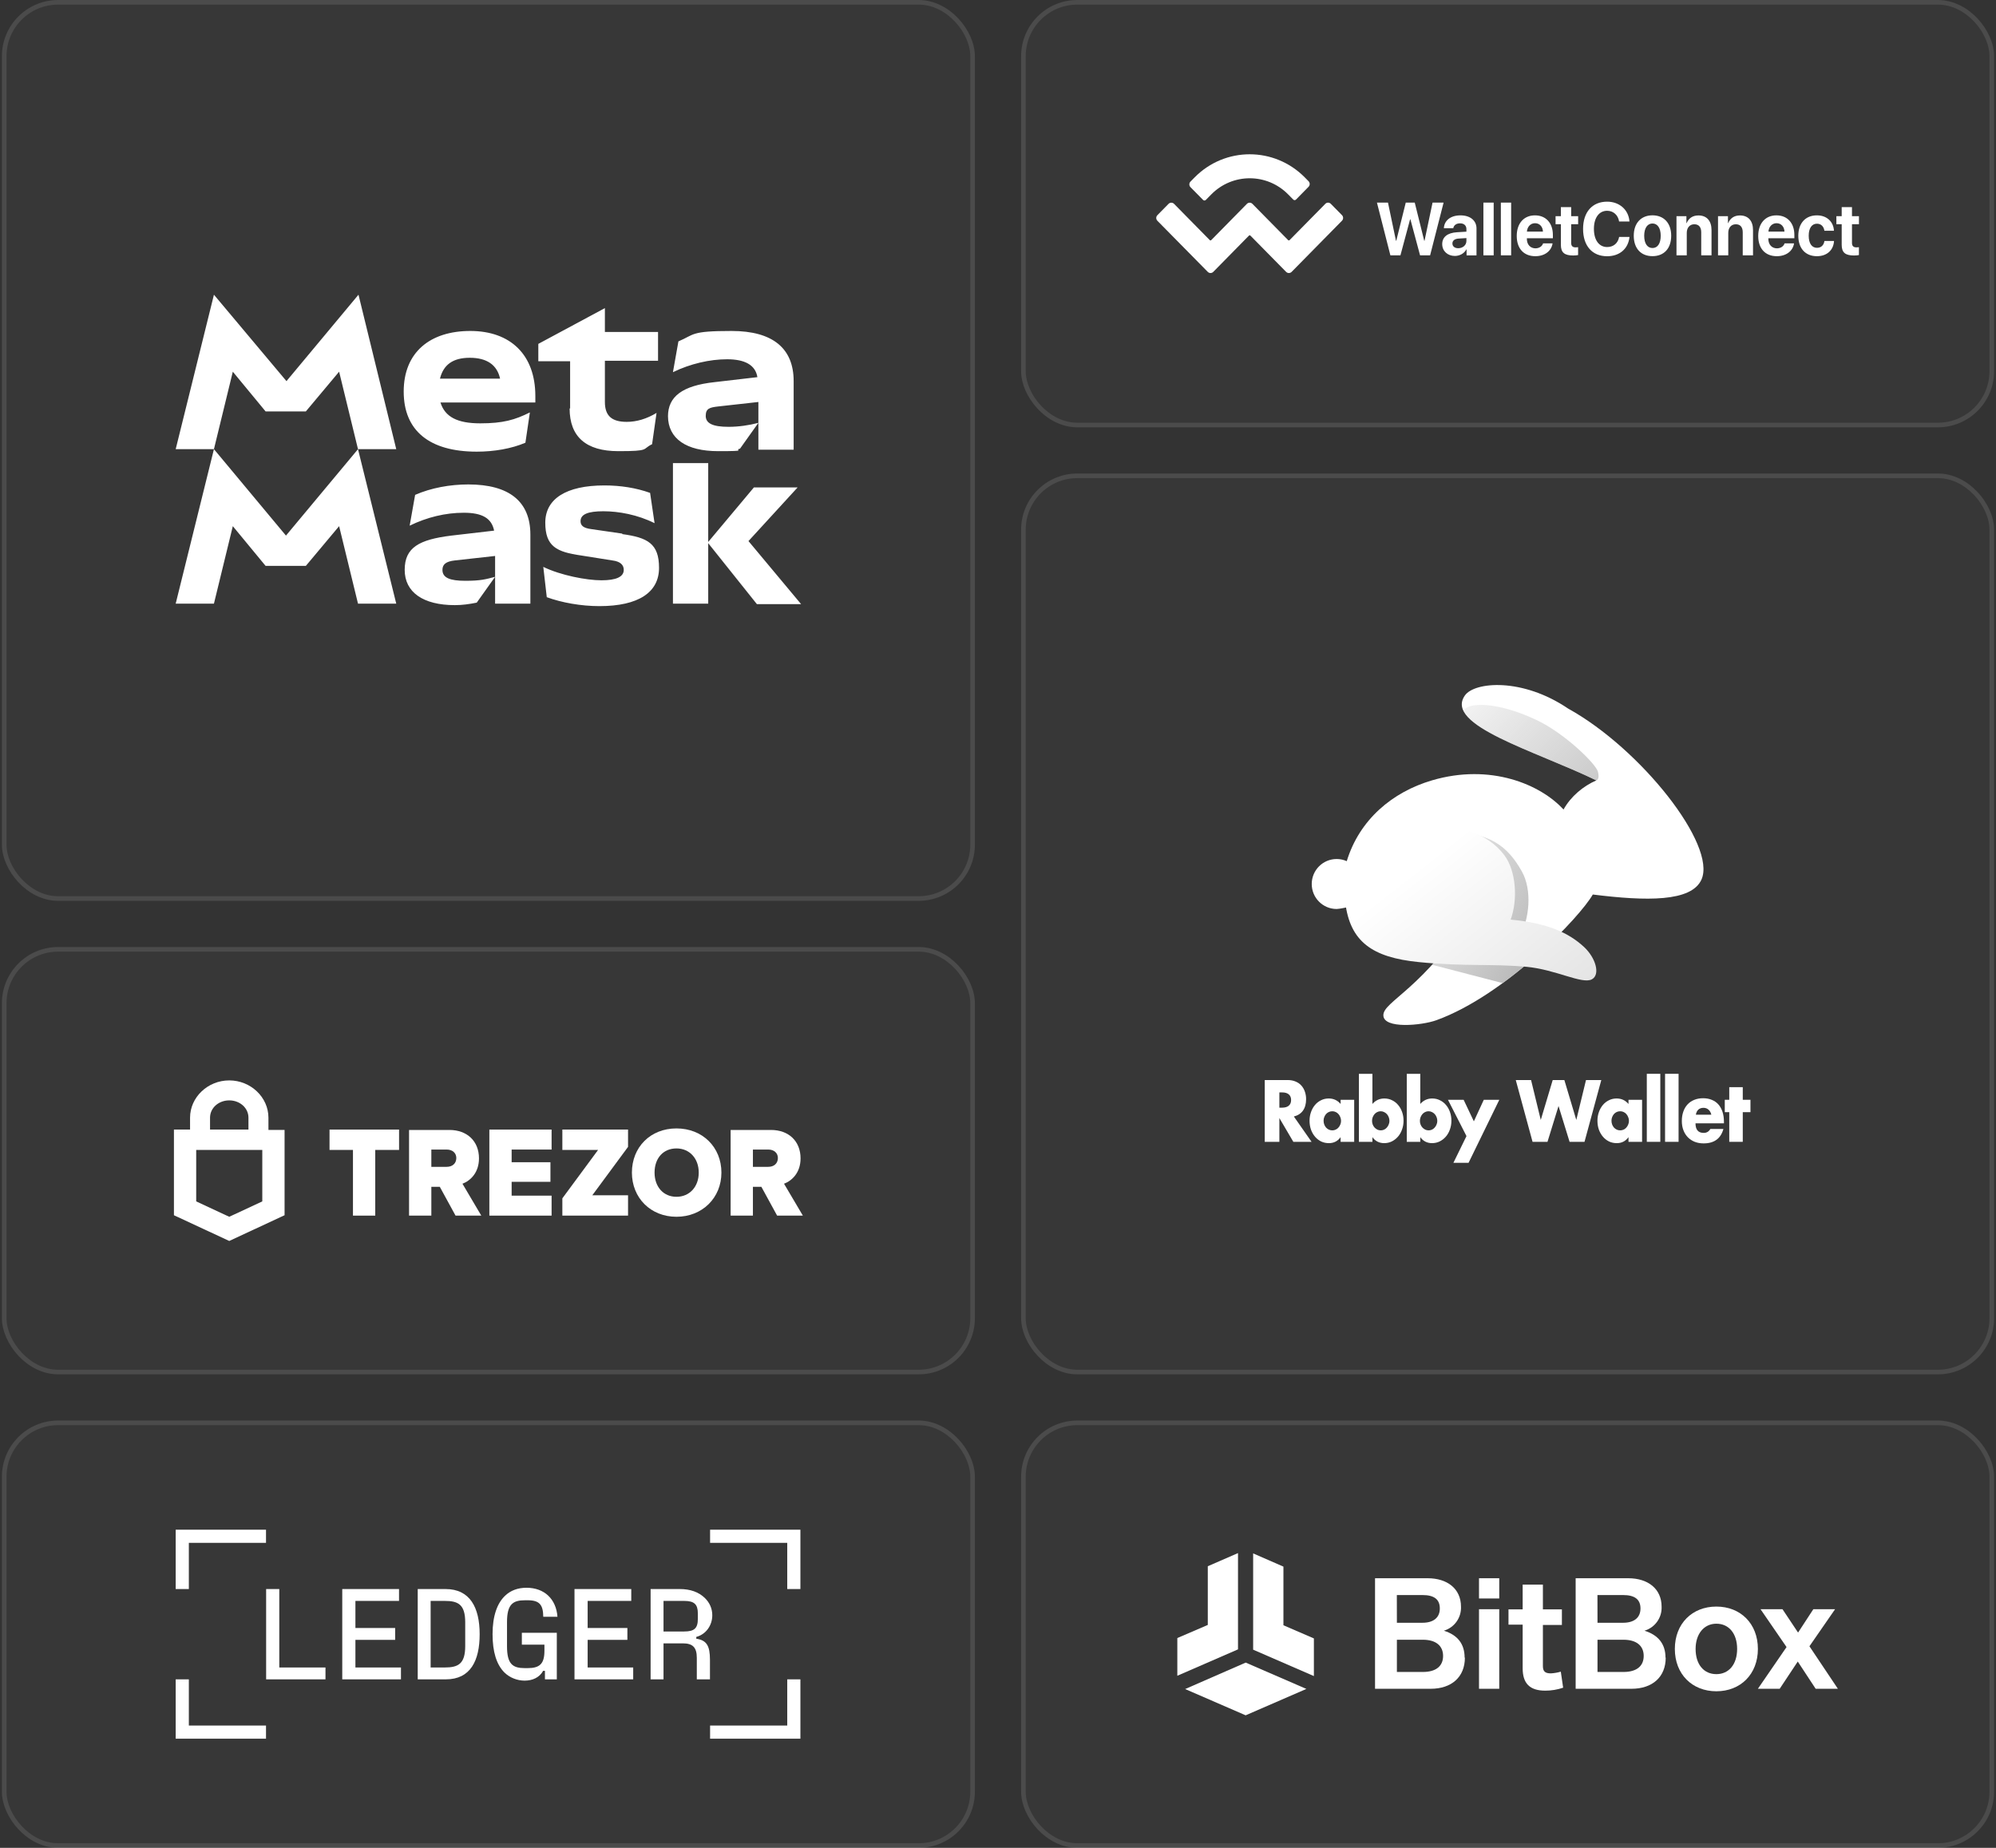 <svg width="432" height="400" viewBox="0 0 432 400" fill="none" xmlns="http://www.w3.org/2000/svg">
<rect x="0" y="0" width="432" height="400" fill="#333333" stroke="none"/>
<g clip-path="url(#clip0_4203_1702)">
<rect x="0.411" width="210.589" height="195" rx="12.167" fill="white" fill-opacity="0.02"/>
<rect x="0.911" y="0.5" width="209.589" height="194" rx="11.667" stroke="white" stroke-opacity="0.1"/>
<path d="M114.791 130.668H107.157V120.347L98.448 121.315C96.513 121.53 95.76 122.175 95.76 123.357C95.76 125.078 97.373 125.723 100.706 125.723C104.039 125.723 105.114 125.4 107.157 124.863L103.179 130.453C101.566 130.776 100.061 130.991 98.448 130.991C91.567 130.991 87.589 128.196 87.589 123.357C87.589 118.519 90.707 116.799 97.696 115.939L106.942 114.864C106.404 112.176 104.362 110.993 100.384 110.993C96.406 110.993 92.427 111.961 88.664 113.789L89.847 107.123C93.287 105.617 97.373 104.865 101.351 104.865C110.167 104.865 114.791 108.52 114.791 115.724V130.668ZM46.303 97.231L38.025 130.668H46.303L50.389 113.896L57.485 122.497H66.194L73.397 113.896L77.483 130.668H85.761L77.483 97.231L61.893 115.939L46.303 97.231ZM77.59 63.794L62.001 82.502L46.303 63.794L38.025 97.231H46.303L50.389 80.459L57.485 89.06H66.194L73.397 80.459L77.483 97.231H85.761L77.59 63.794ZM134.681 115.509L128.015 114.541C126.295 114.326 125.65 113.789 125.65 112.821C125.65 111.316 127.262 110.671 130.595 110.671C133.928 110.671 138.014 111.423 141.669 113.251L140.702 106.693C137.691 105.617 134.358 105.08 130.81 105.08C122.532 105.08 118.016 107.983 118.016 113.143C118.016 118.304 120.489 119.487 125.757 120.239L132.53 121.315C134.251 121.53 135.003 122.282 135.003 123.357C135.003 124.863 133.391 125.615 130.165 125.615C126.94 125.615 121.349 124.54 117.586 122.712L118.339 129.271C121.564 130.453 125.757 131.206 129.735 131.206C138.229 131.206 142.637 128.196 142.637 122.927C142.637 117.659 140.164 116.369 134.681 115.616V115.509ZM145.647 100.242V130.668H153.281V100.242H145.647ZM162.097 117.014L172.634 105.51H163.172L153.173 117.444L163.817 130.776H173.386L161.99 117.121L162.097 117.014ZM144.572 90.028C144.572 94.973 148.55 97.661 155.431 97.661C162.312 97.661 158.657 97.446 160.162 97.124L164.14 91.533C162.097 92.07 159.839 92.393 157.689 92.393C154.248 92.393 152.743 91.64 152.743 90.028C152.743 88.415 153.603 88.2 155.431 87.985L164.14 87.017V97.339H171.773V82.502C171.773 75.406 167.258 71.643 158.334 71.643C149.41 71.643 150.378 72.395 146.83 73.9L145.647 80.566C149.41 78.739 153.603 77.771 157.366 77.771C161.129 77.771 163.495 78.954 163.925 81.642L154.679 82.717C147.69 83.469 144.572 85.835 144.572 90.135V90.028ZM123.284 88.415C123.284 94.543 126.832 97.661 133.821 97.661C140.809 97.661 138.874 97.231 141.132 96.156L142.099 89.383C139.949 90.673 137.799 91.318 135.648 91.318C132.423 91.318 130.918 90.028 130.918 87.017V78.094H142.422V71.858H130.918V66.697L116.511 74.438V78.201H123.392V88.415H123.284ZM115.866 85.62V87.125H95.33C96.298 90.243 98.986 91.64 103.932 91.64C108.877 91.64 111.458 90.888 114.683 89.275L113.715 95.834C110.705 97.124 106.942 97.769 103.179 97.769C92.965 97.769 87.374 93.253 87.374 84.76C87.374 76.266 93.073 71.643 101.781 71.643C110.49 71.643 115.866 76.803 115.866 85.727V85.62ZM95.223 81.964H108.232C107.587 78.954 105.329 77.448 101.674 77.448C98.018 77.448 95.975 78.954 95.223 81.964Z" fill="white"/>
<rect x="221" width="210.589" height="92.5" rx="12.167" fill="white" fill-opacity="0.02"/>
<rect x="221.5" y="0.5" width="209.589" height="91.5" rx="11.667" stroke="white" stroke-opacity="0.1"/>
<path d="M305.19 47.477L303.1 55.272H300.925L298.016 43.858H300.405L302.136 52.122H302.196L304.252 43.858H306.197L308.252 52.122H308.312L310.052 43.858H312.441L309.523 55.272H307.348L305.258 47.477H305.19ZM315.614 53.732C316.578 53.732 317.38 53.078 317.38 52.157V51.538L315.657 51.644C314.829 51.706 314.351 52.096 314.351 52.697C314.351 53.343 314.855 53.732 315.614 53.732ZM314.88 55.405C313.328 55.405 312.142 54.361 312.142 52.839C312.142 51.299 313.285 50.406 315.324 50.273L317.38 50.149V49.592C317.38 48.804 316.842 48.344 316.006 48.344C315.179 48.344 314.65 48.769 314.539 49.397H312.5C312.586 47.751 313.933 46.619 316.1 46.619C318.199 46.619 319.563 47.742 319.563 49.45V55.281H317.414V53.98H317.371C316.91 54.874 315.904 55.405 314.88 55.405ZM321.056 43.858H323.282V55.272H321.056V43.858ZM324.835 43.858H327.061V55.272H324.835V43.858ZM332.231 48.317C331.258 48.317 330.55 49.087 330.473 50.14H333.945C333.903 49.061 333.22 48.317 332.231 48.317ZM333.979 52.679H336.027C335.779 54.343 334.321 55.458 332.299 55.458C329.783 55.458 328.273 53.785 328.273 51.078C328.273 48.37 329.8 46.619 332.214 46.619C334.594 46.619 336.095 48.291 336.095 50.866V51.573H330.465V51.715C330.465 52.927 331.207 53.759 332.342 53.759C333.143 53.741 333.766 53.325 333.979 52.679ZM337.826 44.84H340.053V46.795H341.563V48.539H340.053V52.591C340.053 53.237 340.36 53.547 341.017 53.547C341.213 53.547 341.418 53.529 341.554 53.511V55.21C341.324 55.263 340.94 55.307 340.496 55.307C338.577 55.307 337.826 54.644 337.826 52.989V48.539H336.675V46.795H337.826V44.84ZM347.832 55.467C344.634 55.467 342.629 53.246 342.629 49.556C342.629 45.875 344.651 43.654 347.832 43.654C350.477 43.654 352.49 45.398 352.669 47.946H350.426C350.212 46.548 349.172 45.628 347.832 45.628C346.092 45.628 344.975 47.141 344.975 49.538C344.975 51.972 346.084 53.476 347.841 53.476C349.206 53.476 350.187 52.644 350.434 51.29H352.678C352.413 53.856 350.536 55.467 347.832 55.467ZM357.651 55.449C355.177 55.449 353.599 53.803 353.599 51.025C353.599 48.282 355.202 46.61 357.651 46.61C360.099 46.61 361.702 48.273 361.702 51.025C361.702 53.812 360.124 55.449 357.651 55.449ZM357.651 53.688C358.742 53.688 359.433 52.733 359.433 51.034C359.433 49.353 358.734 48.379 357.651 48.379C356.567 48.379 355.859 49.353 355.859 51.034C355.859 52.733 356.559 53.688 357.651 53.688ZM362.846 55.272V46.795H364.995V48.309H365.038C365.473 47.256 366.334 46.636 367.597 46.636C369.414 46.636 370.429 47.822 370.429 49.804V55.272H368.202V50.291C368.202 49.184 367.699 48.547 366.701 48.547C365.703 48.547 365.072 49.308 365.072 50.406V55.272H362.846ZM371.836 55.272V46.795H373.986V48.309H374.029C374.464 47.256 375.325 46.636 376.579 46.636C378.396 46.636 379.411 47.822 379.411 49.804V55.272H377.185V50.291C377.185 49.184 376.681 48.547 375.683 48.547C374.685 48.547 374.054 49.308 374.054 50.406V55.272H371.836ZM384.504 48.317C383.531 48.317 382.823 49.087 382.746 50.14H386.218C386.176 49.061 385.493 48.317 384.504 48.317ZM386.244 52.679H388.291C388.044 54.343 386.585 55.458 384.563 55.458C382.047 55.458 380.537 53.785 380.537 51.078C380.537 48.37 382.064 46.619 384.478 46.619C386.858 46.619 388.359 48.291 388.359 50.866V51.573H382.729V51.715C382.729 52.927 383.471 53.759 384.606 53.759C385.416 53.741 386.039 53.325 386.244 52.679ZM396.924 49.945H394.859C394.731 49.052 394.16 48.424 393.247 48.424C392.147 48.424 391.464 49.388 391.464 51.025C391.464 52.697 392.147 53.644 393.256 53.644C394.151 53.644 394.723 53.086 394.868 52.166H396.941C396.83 54.166 395.388 55.458 393.239 55.458C390.773 55.458 389.212 53.794 389.212 51.034C389.212 48.317 390.773 46.619 393.221 46.619C395.422 46.61 396.83 48.025 396.924 49.945ZM398.604 44.84H400.83V46.795H402.34V48.539H400.83V52.591C400.83 53.237 401.138 53.547 401.794 53.547C401.991 53.547 402.195 53.529 402.332 53.511V55.21C402.101 55.263 401.726 55.307 401.274 55.307C399.355 55.307 398.604 54.644 398.604 52.989V48.539H397.452V46.795H398.604V44.84Z" fill="white"/>
<path d="M258.534 38.421C265.128 31.723 275.816 31.723 282.418 38.421L283.212 39.226C283.544 39.562 283.544 40.102 283.212 40.438L280.499 43.199C280.337 43.367 280.064 43.367 279.902 43.199L278.81 42.093C274.212 37.421 266.749 37.421 262.151 42.093L260.982 43.278C260.82 43.446 260.547 43.446 260.385 43.278L257.664 40.518C257.331 40.181 257.331 39.642 257.664 39.305L258.534 38.421ZM288.031 44.119L290.445 46.57C290.778 46.906 290.778 47.446 290.445 47.782L279.552 58.851C279.22 59.187 278.691 59.187 278.358 58.851L270.621 50.994C270.536 50.914 270.408 50.914 270.323 50.994L262.594 58.851C262.262 59.187 261.733 59.187 261.4 58.851L250.499 47.791C250.166 47.454 250.166 46.915 250.499 46.578L252.913 44.128C253.245 43.791 253.774 43.791 254.107 44.128L261.844 51.985C261.929 52.064 262.057 52.064 262.142 51.985L269.871 44.128C270.203 43.791 270.732 43.791 271.065 44.128L278.802 51.985C278.887 52.064 279.015 52.064 279.1 51.985L286.837 44.128C287.161 43.782 287.699 43.782 288.031 44.119Z" fill="white"/>
<rect x="221" y="102.5" width="210.589" height="195" rx="12.167" fill="white" fill-opacity="0.02"/>
<rect x="221.5" y="103" width="209.589" height="194" rx="11.667" stroke="white" stroke-opacity="0.1"/>
<path d="M276.899 239.772H277.497C278.122 239.772 278.601 239.63 278.935 239.346C279.269 239.062 279.436 238.654 279.436 238.122C279.436 237.59 279.269 237.181 278.935 236.898C278.601 236.614 278.122 236.472 277.497 236.472H276.899V239.772ZM283.863 247.169H279.921L276.899 242.025V247.169H273.733V233.793H278.66C279.339 233.793 279.931 233.905 280.438 234.13C280.944 234.343 281.358 234.639 281.682 235.017C282.015 235.396 282.263 235.833 282.425 236.33C282.597 236.827 282.683 237.359 282.683 237.927C282.683 238.944 282.457 239.772 282.005 240.41C281.563 241.037 280.906 241.463 280.034 241.688L283.863 247.169Z" fill="white"/>
<path d="M286.468 242.592C286.468 242.888 286.516 243.166 286.613 243.426C286.71 243.675 286.84 243.893 287.001 244.082C287.173 244.272 287.373 244.42 287.599 244.526C287.836 244.632 288.089 244.686 288.358 244.686C288.617 244.686 288.859 244.632 289.085 244.526C289.322 244.42 289.521 244.272 289.683 244.082C289.855 243.893 289.99 243.675 290.087 243.426C290.195 243.178 290.248 242.912 290.248 242.628C290.248 242.344 290.195 242.078 290.087 241.829C289.99 241.569 289.855 241.345 289.683 241.155C289.521 240.966 289.322 240.818 289.085 240.712C288.859 240.605 288.617 240.552 288.358 240.552C288.089 240.552 287.836 240.605 287.599 240.712C287.373 240.818 287.173 240.966 287.001 241.155C286.84 241.345 286.71 241.563 286.613 241.812C286.516 242.048 286.468 242.309 286.468 242.592ZM290.151 238.068H293.092V247.169H290.151V246.158C289.527 247.021 288.681 247.453 287.615 247.453C287.012 247.453 286.457 247.335 285.951 247.098C285.445 246.85 285.003 246.507 284.626 246.069C284.249 245.632 283.953 245.117 283.738 244.526C283.533 243.935 283.43 243.29 283.43 242.592C283.43 241.942 283.533 241.327 283.738 240.747C283.942 240.156 284.228 239.641 284.594 239.204C284.96 238.766 285.396 238.423 285.903 238.175C286.409 237.915 286.969 237.785 287.583 237.785C288.617 237.785 289.473 238.181 290.151 238.973V238.068Z" fill="white"/>
<path d="M300.72 242.646C300.72 242.362 300.672 242.096 300.575 241.847C300.478 241.587 300.343 241.362 300.171 241.173C299.998 240.984 299.799 240.836 299.573 240.73C299.347 240.611 299.099 240.552 298.83 240.552C298.571 240.552 298.329 240.605 298.103 240.712C297.877 240.818 297.677 240.966 297.505 241.155C297.343 241.345 297.209 241.569 297.101 241.83C297.004 242.078 296.956 242.344 296.956 242.628C296.956 242.912 297.004 243.178 297.101 243.426C297.198 243.675 297.333 243.893 297.505 244.082C297.677 244.26 297.877 244.408 298.103 244.526C298.34 244.632 298.587 244.686 298.846 244.686C299.104 244.686 299.347 244.632 299.573 244.526C299.799 244.42 299.993 244.272 300.155 244.082C300.327 243.893 300.462 243.675 300.558 243.426C300.666 243.178 300.72 242.918 300.72 242.646ZM297.036 232.445V238.973C297.726 238.181 298.587 237.785 299.621 237.785C300.235 237.785 300.795 237.915 301.302 238.175C301.819 238.423 302.255 238.766 302.61 239.204C302.976 239.63 303.262 240.138 303.467 240.73C303.671 241.309 303.773 241.93 303.773 242.592C303.773 243.266 303.666 243.899 303.45 244.491C303.246 245.082 302.955 245.596 302.578 246.034C302.201 246.471 301.754 246.821 301.237 247.081C300.731 247.329 300.182 247.453 299.589 247.453C298.512 247.453 297.661 247.021 297.036 246.158V247.169H294.112V232.445H297.036Z" fill="white"/>
<path d="M311.079 242.646C311.079 242.362 311.03 242.096 310.933 241.847C310.836 241.587 310.702 241.362 310.529 241.173C310.357 240.984 310.158 240.836 309.932 240.73C309.705 240.611 309.458 240.552 309.188 240.552C308.93 240.552 308.688 240.605 308.461 240.712C308.235 240.818 308.036 240.966 307.864 241.155C307.702 241.345 307.567 241.569 307.46 241.83C307.363 242.078 307.314 242.344 307.314 242.628C307.314 242.912 307.363 243.178 307.46 243.426C307.557 243.675 307.691 243.893 307.864 244.082C308.036 244.26 308.235 244.408 308.461 244.526C308.698 244.632 308.946 244.686 309.204 244.686C309.463 244.686 309.705 244.632 309.932 244.526C310.158 244.42 310.352 244.272 310.513 244.082C310.686 243.893 310.82 243.675 310.917 243.426C311.025 243.178 311.079 242.918 311.079 242.646ZM307.395 232.445V238.973C308.084 238.181 308.946 237.785 309.98 237.785C310.594 237.785 311.154 237.915 311.66 238.175C312.177 238.423 312.613 238.766 312.969 239.204C313.335 239.63 313.621 240.138 313.825 240.73C314.03 241.309 314.132 241.93 314.132 242.592C314.132 243.266 314.024 243.899 313.809 244.491C313.604 245.082 313.313 245.596 312.937 246.034C312.56 246.471 312.113 246.821 311.596 247.081C311.089 247.329 310.54 247.453 309.948 247.453C308.871 247.453 308.02 247.021 307.395 246.158V247.169H304.471V232.445H307.395Z" fill="white"/>
<path d="M317.393 245.928L313.386 238.068H316.779L318.992 242.734L321.141 238.068H324.501L317.845 251.711H314.565L317.393 245.928Z" fill="white"/>
<path d="M331.373 233.793L333.473 242.433L336.058 233.793H338.578L341.163 242.433L343.263 233.793H346.575L342.94 247.169H339.709L337.318 239.417L334.927 247.169H331.696L328.061 233.793H331.373Z" fill="white"/>
<path d="M348.777 242.592C348.777 242.888 348.826 243.166 348.923 243.426C349.02 243.675 349.149 243.893 349.31 244.082C349.482 244.272 349.682 244.42 349.908 244.526C350.145 244.632 350.398 244.686 350.667 244.686C350.926 244.686 351.168 244.632 351.394 244.526C351.631 244.42 351.831 244.272 351.992 244.082C352.164 243.893 352.299 243.675 352.396 243.426C352.504 243.178 352.558 242.912 352.558 242.628C352.558 242.344 352.504 242.078 352.396 241.829C352.299 241.569 352.164 241.345 351.992 241.155C351.831 240.966 351.631 240.818 351.394 240.712C351.168 240.605 350.926 240.552 350.667 240.552C350.398 240.552 350.145 240.605 349.908 240.712C349.682 240.818 349.482 240.966 349.31 241.155C349.149 241.345 349.02 241.563 348.923 241.812C348.826 242.048 348.777 242.309 348.777 242.592ZM352.461 238.068H355.401V247.169H352.461V246.158C351.836 247.021 350.991 247.453 349.924 247.453C349.321 247.453 348.766 247.335 348.26 247.098C347.754 246.85 347.312 246.507 346.935 246.069C346.559 245.632 346.262 245.117 346.047 244.526C345.842 243.935 345.74 243.29 345.74 242.592C345.74 241.942 345.842 241.327 346.047 240.747C346.251 240.156 346.537 239.641 346.903 239.204C347.269 238.766 347.705 238.423 348.212 238.175C348.718 237.915 349.278 237.785 349.892 237.785C350.926 237.785 351.782 238.181 352.461 238.973V238.068Z" fill="white"/>
<path d="M359.346 232.445V247.169H356.422V232.445H359.346Z" fill="white"/>
<path d="M363.299 232.445V247.169H360.375V232.445H363.299Z" fill="white"/>
<path d="M370.386 241.297C370.289 240.848 370.09 240.487 369.788 240.215C369.487 239.943 369.121 239.807 368.69 239.807C368.238 239.807 367.866 239.937 367.575 240.197C367.295 240.457 367.117 240.824 367.042 241.297H370.386ZM366.961 243.16C366.961 244.544 367.554 245.236 368.738 245.236C369.374 245.236 369.853 244.952 370.176 244.384H373.003C372.433 246.466 371.006 247.506 368.722 247.506C368.022 247.506 367.381 247.394 366.799 247.169C366.218 246.933 365.717 246.602 365.297 246.176C364.888 245.75 364.57 245.242 364.344 244.65C364.118 244.059 364.005 243.397 364.005 242.663C364.005 241.907 364.112 241.226 364.328 240.623C364.543 240.008 364.85 239.488 365.249 239.062C365.647 238.636 366.126 238.311 366.687 238.086C367.257 237.85 367.898 237.731 368.609 237.731C369.309 237.731 369.939 237.85 370.499 238.086C371.059 238.311 371.533 238.642 371.921 239.08C372.309 239.517 372.605 240.055 372.809 240.694C373.014 241.321 373.117 242.031 373.117 242.823V243.16H366.961Z" fill="white"/>
<path d="M377.193 240.747V247.169H374.268V240.747H373.299V238.068H374.268V235.336H377.193V238.068H378.857V240.747H377.193Z" fill="white"/>
<path d="M368.256 190.391C371.587 182.927 355.123 162.072 339.395 153.383C329.481 146.653 319.151 147.577 317.059 150.533C312.467 157.018 332.263 162.514 345.502 168.927C342.656 170.168 339.974 172.393 338.397 175.239C333.461 169.833 322.628 165.177 309.917 168.927C301.351 171.455 294.233 177.413 291.481 186.412C290.813 186.113 290.072 185.948 289.294 185.948C286.316 185.948 283.902 188.37 283.902 191.358C283.902 194.346 286.316 196.768 289.294 196.768C289.846 196.768 291.572 196.397 291.572 196.397L319.151 196.597C308.122 214.154 299.405 216.72 299.405 219.761C299.405 222.803 307.745 221.979 310.877 220.845C325.868 215.418 341.969 198.503 344.732 193.634C356.334 195.086 366.085 195.258 368.256 190.391Z" fill="url(#paint0_linear_4203_1702)"/>
<path fill-rule="evenodd" clip-rule="evenodd" d="M345.5 168.929C345.501 168.929 345.502 168.929 345.503 168.929C346.116 168.687 346.017 167.778 345.849 167.064C345.461 165.422 338.779 158.801 332.504 155.836C323.954 151.795 317.658 152.004 316.728 153.866C318.469 157.447 326.543 160.81 334.977 164.323C338.574 165.821 342.238 167.346 345.502 168.928C345.502 168.928 345.501 168.928 345.5 168.929Z" fill="url(#paint1_linear_4203_1702)"/>
<path fill-rule="evenodd" clip-rule="evenodd" d="M334.65 204.977C332.921 204.313 330.967 203.705 328.747 203.153C331.115 198.902 331.611 192.609 329.375 188.63C326.237 183.045 322.297 180.073 313.143 180.073C308.108 180.073 294.551 181.775 294.311 193.129C294.285 194.321 294.31 195.413 294.396 196.417L319.151 196.597C315.814 201.909 312.688 205.849 309.952 208.845C313.237 209.689 315.948 210.399 318.437 211.05C320.799 211.668 322.961 212.233 325.224 212.812C328.637 210.317 331.846 207.596 334.65 204.977Z" fill="url(#paint2_linear_4203_1702)"/>
<path d="M291.151 195.25C292.162 203.876 297.048 207.256 307.032 208.257C317.015 209.257 322.742 208.586 330.366 209.282C336.733 209.863 342.419 213.119 344.528 211.994C346.426 210.981 345.364 207.323 342.824 204.976C339.532 201.933 334.975 199.818 326.957 199.067C328.555 194.678 328.107 188.523 325.626 185.174C322.037 180.332 315.414 178.143 307.032 179.099C298.274 180.099 289.882 184.425 291.151 195.25Z" fill="url(#paint3_linear_4203_1702)"/>
<rect x="221" y="307.5" width="210.589" height="92.5" rx="12.167" fill="white" fill-opacity="0.02"/>
<rect x="221.5" y="308" width="209.589" height="91.5" rx="11.667" stroke="white" stroke-opacity="0.1"/>
<g clip-path="url(#clip1_4203_1702)">
<path d="M307.95 361.926C310.815 361.926 312.331 360.646 312.331 358.455C312.331 356.264 310.781 354.95 307.95 354.95H302.333V361.926H307.95ZM302.333 351.276H307.849C310.276 351.276 311.624 350.153 311.624 348.176C311.624 346.198 310.377 345.277 307.883 345.277H302.322L302.333 351.276ZM317.05 358.826C317.05 363.005 314.185 365.566 309.635 365.566H297.604V341.637H308.995C313.208 341.637 316.207 343.884 316.207 347.805C316.305 350.18 314.778 352.318 312.5 352.995C315.432 353.905 316.993 355.826 316.993 358.826" fill="white"/>
<path d="M324.487 341.638H320.105V346.019H324.487V341.638Z" fill="white"/>
<path d="M324.487 348.344H320.105V365.566H324.487V348.344Z" fill="white"/>
<path d="M338.316 365.33C337.069 365.758 335.759 365.975 334.44 365.971C331.07 365.971 329.553 364.386 329.553 361.118V351.681H326.486V348.378H329.553V343.019H333.934V348.378H338.046V351.748H333.934V360.646C333.934 361.825 334.44 362.23 335.653 362.23C336.384 362.19 337.108 362.066 337.81 361.859L338.316 365.33Z" fill="white"/>
<path d="M351.369 361.926C354.234 361.926 355.751 360.646 355.751 358.455C355.751 356.264 354.2 354.95 351.369 354.95H345.752V361.926H351.369ZM345.752 351.276H351.28C353.706 351.276 355.054 350.153 355.054 348.176C355.054 346.198 353.774 345.277 351.302 345.277H345.741L345.752 351.276ZM360.514 358.826C360.514 363.005 357.649 365.566 353.1 365.566H341.023V341.638H352.414C356.627 341.638 359.626 343.884 359.626 347.805C359.725 350.18 358.198 352.318 355.919 352.995C358.851 353.905 360.469 355.826 360.469 358.826" fill="white"/>
<path d="M366.985 356.938C366.985 360.309 368.771 362.398 371.478 362.398C374.186 362.398 375.972 360.275 375.972 356.938C375.972 353.602 374.186 351.479 371.478 351.479C368.771 351.479 366.985 353.725 366.985 356.938ZM380.466 356.938C380.466 362.398 376.725 366.105 371.478 366.105C366.232 366.105 362.491 362.398 362.491 356.938C362.491 351.479 366.232 347.771 371.478 347.771C376.725 347.771 380.466 351.479 380.466 356.938Z" fill="white"/>
<path d="M392.969 365.566L389.094 359.668L385.184 365.566H380.466L386.667 356.534L381.039 348.344H385.791L389.161 353.4L392.464 348.344H397.171L391.621 356.365L397.778 365.566H392.969Z" fill="white"/>
<path d="M254.812 362.747V354.583L261.406 351.747V339.04L267.945 336.191V357.033L254.812 362.747Z" fill="white"/>
<path d="M284.369 362.815V354.666L277.775 351.816V339.123L271.222 336.26V357.102L284.369 362.815Z" fill="white"/>
<path d="M269.611 359.897L256.505 365.624L269.597 371.309L282.745 365.596L269.611 359.897Z" fill="white"/>
</g>
<rect x="0.411" y="205" width="210.589" height="92.5" rx="12.167" fill="white" fill-opacity="0.02"/>
<rect x="0.911" y="205.5" width="209.589" height="91.5" rx="11.667" stroke="white" stroke-opacity="0.1"/>
<path d="M121.711 244.517H135.93V248.258L128.197 258.736H135.93V263.143H121.711V259.401L129.444 248.923H121.711V244.517Z" fill="white"/>
<path d="M169.691 256.241C171.436 255.575 173.267 253.829 173.267 250.753C173.267 247.011 170.689 244.599 166.864 244.599H158.133V263.142H162.956V256.906H164.786L168.195 263.142H173.766L169.691 256.241ZM166.282 252.582H162.956V248.84H166.282C167.529 248.84 168.361 249.589 168.361 250.67C168.361 251.834 167.529 252.582 166.282 252.582Z" fill="white"/>
<path d="M146.408 244.266C140.753 244.266 136.765 248.34 136.765 253.829C136.765 259.318 140.837 263.392 146.408 263.392C151.98 263.392 156.138 259.317 156.138 253.829C156.138 248.341 152.062 244.266 146.408 244.266ZM146.408 259.068C143.581 259.068 141.668 256.906 141.668 253.833C141.668 250.673 143.581 248.598 146.408 248.598C149.235 248.598 151.231 250.76 151.231 253.833C151.231 256.906 149.235 259.068 146.408 259.068Z" fill="white"/>
<path d="M105.912 244.517H119.383V248.841H110.735V251.584H119.133V255.825H110.735V258.819H119.383V263.143H105.912V244.517Z" fill="white"/>
<path d="M58.098 241.938C58.098 237.53 54.273 233.872 49.617 233.872C44.96 233.872 41.135 237.532 41.135 241.938V244.516H37.645V263.06L49.617 268.628L61.591 263.056V244.595H58.101L58.098 241.938ZM45.459 241.938C45.459 239.86 47.288 238.197 49.617 238.197C51.945 238.197 53.774 239.86 53.774 241.938V244.516H45.459V241.938ZM56.768 260.066L49.617 263.392L42.465 260.066V248.923H56.768V260.066Z" fill="white"/>
<path d="M103.667 250.753C103.667 247.011 101.089 244.599 97.264 244.599H88.533V263.142H93.356V256.906H95.186L98.595 263.142H104.168L100.093 256.241C101.838 255.575 103.667 253.829 103.667 250.753ZM96.682 252.582H93.356V248.84H96.682C97.929 248.84 98.761 249.589 98.761 250.67C98.761 251.834 97.929 252.582 96.682 252.582Z" fill="white"/>
<path d="M71.32 244.517H86.371V248.923H81.216V263.143H76.392V248.923H71.32V244.517Z" fill="white"/>
<rect x="0.411" y="307.5" width="210.589" height="92.5" rx="12.167" fill="white" fill-opacity="0.02"/>
<rect x="0.911" y="308" width="209.589" height="91.5" rx="11.667" stroke="white" stroke-opacity="0.1"/>
<g clip-path="url(#clip2_4203_1702)">
<path d="M153.687 373.521V376.368H173.234V363.524H170.386V373.521H153.687ZM153.687 331.131V333.979H170.386V343.976H173.234V331.131H153.687ZM143.607 353.164V346.546H148.075C150.253 346.546 151.035 347.272 151.035 349.255V350.427C151.035 352.466 150.281 353.164 148.075 353.164H143.607ZM150.699 354.336C152.737 353.806 154.161 351.907 154.161 349.645C154.161 348.221 153.603 346.936 152.542 345.903C151.202 344.618 149.414 343.976 147.097 343.976H140.814V363.523H143.607V355.733H147.795C149.945 355.733 150.811 356.626 150.811 358.86V363.524H153.659V359.307C153.659 356.235 152.934 355.063 150.699 354.728V354.336ZM127.187 354.978H135.788V352.409H127.187V346.545H136.626V343.976H124.339V363.523H137.045V360.954H127.187V354.978ZM117.832 356.012V357.352C117.832 360.172 116.799 361.094 114.202 361.094H113.588C110.991 361.094 109.734 360.256 109.734 356.375V351.125C109.734 347.216 111.047 346.405 113.643 346.405H114.201C116.743 346.405 117.553 347.355 117.58 349.98H120.652C120.373 346.126 117.804 343.697 113.95 343.697C112.08 343.697 110.516 344.284 109.343 345.4C107.584 347.048 106.606 349.841 106.606 353.75C106.606 357.52 107.444 360.312 109.175 362.043C110.348 363.188 111.968 363.802 113.56 363.802C115.235 363.802 116.771 363.132 117.553 361.68H117.943V363.523H120.512V353.443H112.945V356.012H117.832ZM93.204 346.545H96.248C99.124 346.545 100.688 347.271 100.688 351.181V356.319C100.688 360.228 99.124 360.954 96.248 360.954H93.204V346.545ZM96.499 363.524C101.832 363.524 103.814 359.475 103.814 353.75C103.814 347.942 101.692 343.977 96.442 343.977H90.41V363.524H96.499ZM76.924 354.978H85.525V352.409H76.924V346.545H86.362V343.976H74.075V363.523H86.781V360.954H76.924V354.978ZM60.448 343.976H57.6V363.523H70.446V360.954H60.448V343.976ZM38.025 363.524V376.369H57.572V373.521H40.873V363.524H38.025ZM38.025 331.131V343.976H40.873V333.979H57.572V331.131H38.025Z" fill="white"/>
</g>
</g>
<defs>
<linearGradient id="paint0_linear_4203_1702" x1="308.92" y1="183.781" x2="367.568" y2="200.357" gradientUnits="userSpaceOnUse">
<stop stop-color="white"/>
<stop offset="1" stop-color="white"/>
</linearGradient>
<linearGradient id="paint1_linear_4203_1702" x1="357.669" y1="182.663" x2="315.23" y2="140.263" gradientUnits="userSpaceOnUse">
<stop stop-color="#B4B4B4"/>
<stop offset="1" stop-color="#B4B4B4" stop-opacity="0"/>
</linearGradient>
<linearGradient id="paint2_linear_4203_1702" x1="335.827" y1="206.458" x2="295.128" y2="183.138" gradientUnits="userSpaceOnUse">
<stop stop-color="#B4B4B4"/>
<stop offset="1" stop-color="#B4B4B4" stop-opacity="0"/>
</linearGradient>
<linearGradient id="paint3_linear_4203_1702" x1="312.42" y1="183.342" x2="339.997" y2="218.264" gradientUnits="userSpaceOnUse">
<stop stop-color="white"/>
<stop offset="0.984" stop-color="#E4E4E4"/>
</linearGradient>
<clipPath id="clip0_4203_1702">
<rect width="431.179" height="400" fill="white" transform="translate(0.411)"/>
</clipPath>
<clipPath id="clip1_4203_1702">
<rect width="142.966" height="35.118" fill="white" transform="translate(254.812 336.191)"/>
</clipPath>
<clipPath id="clip2_4203_1702">
<rect width="135.361" height="45.238" fill="white" transform="translate(38.025 331.131)"/>
</clipPath>
</defs>
</svg>
